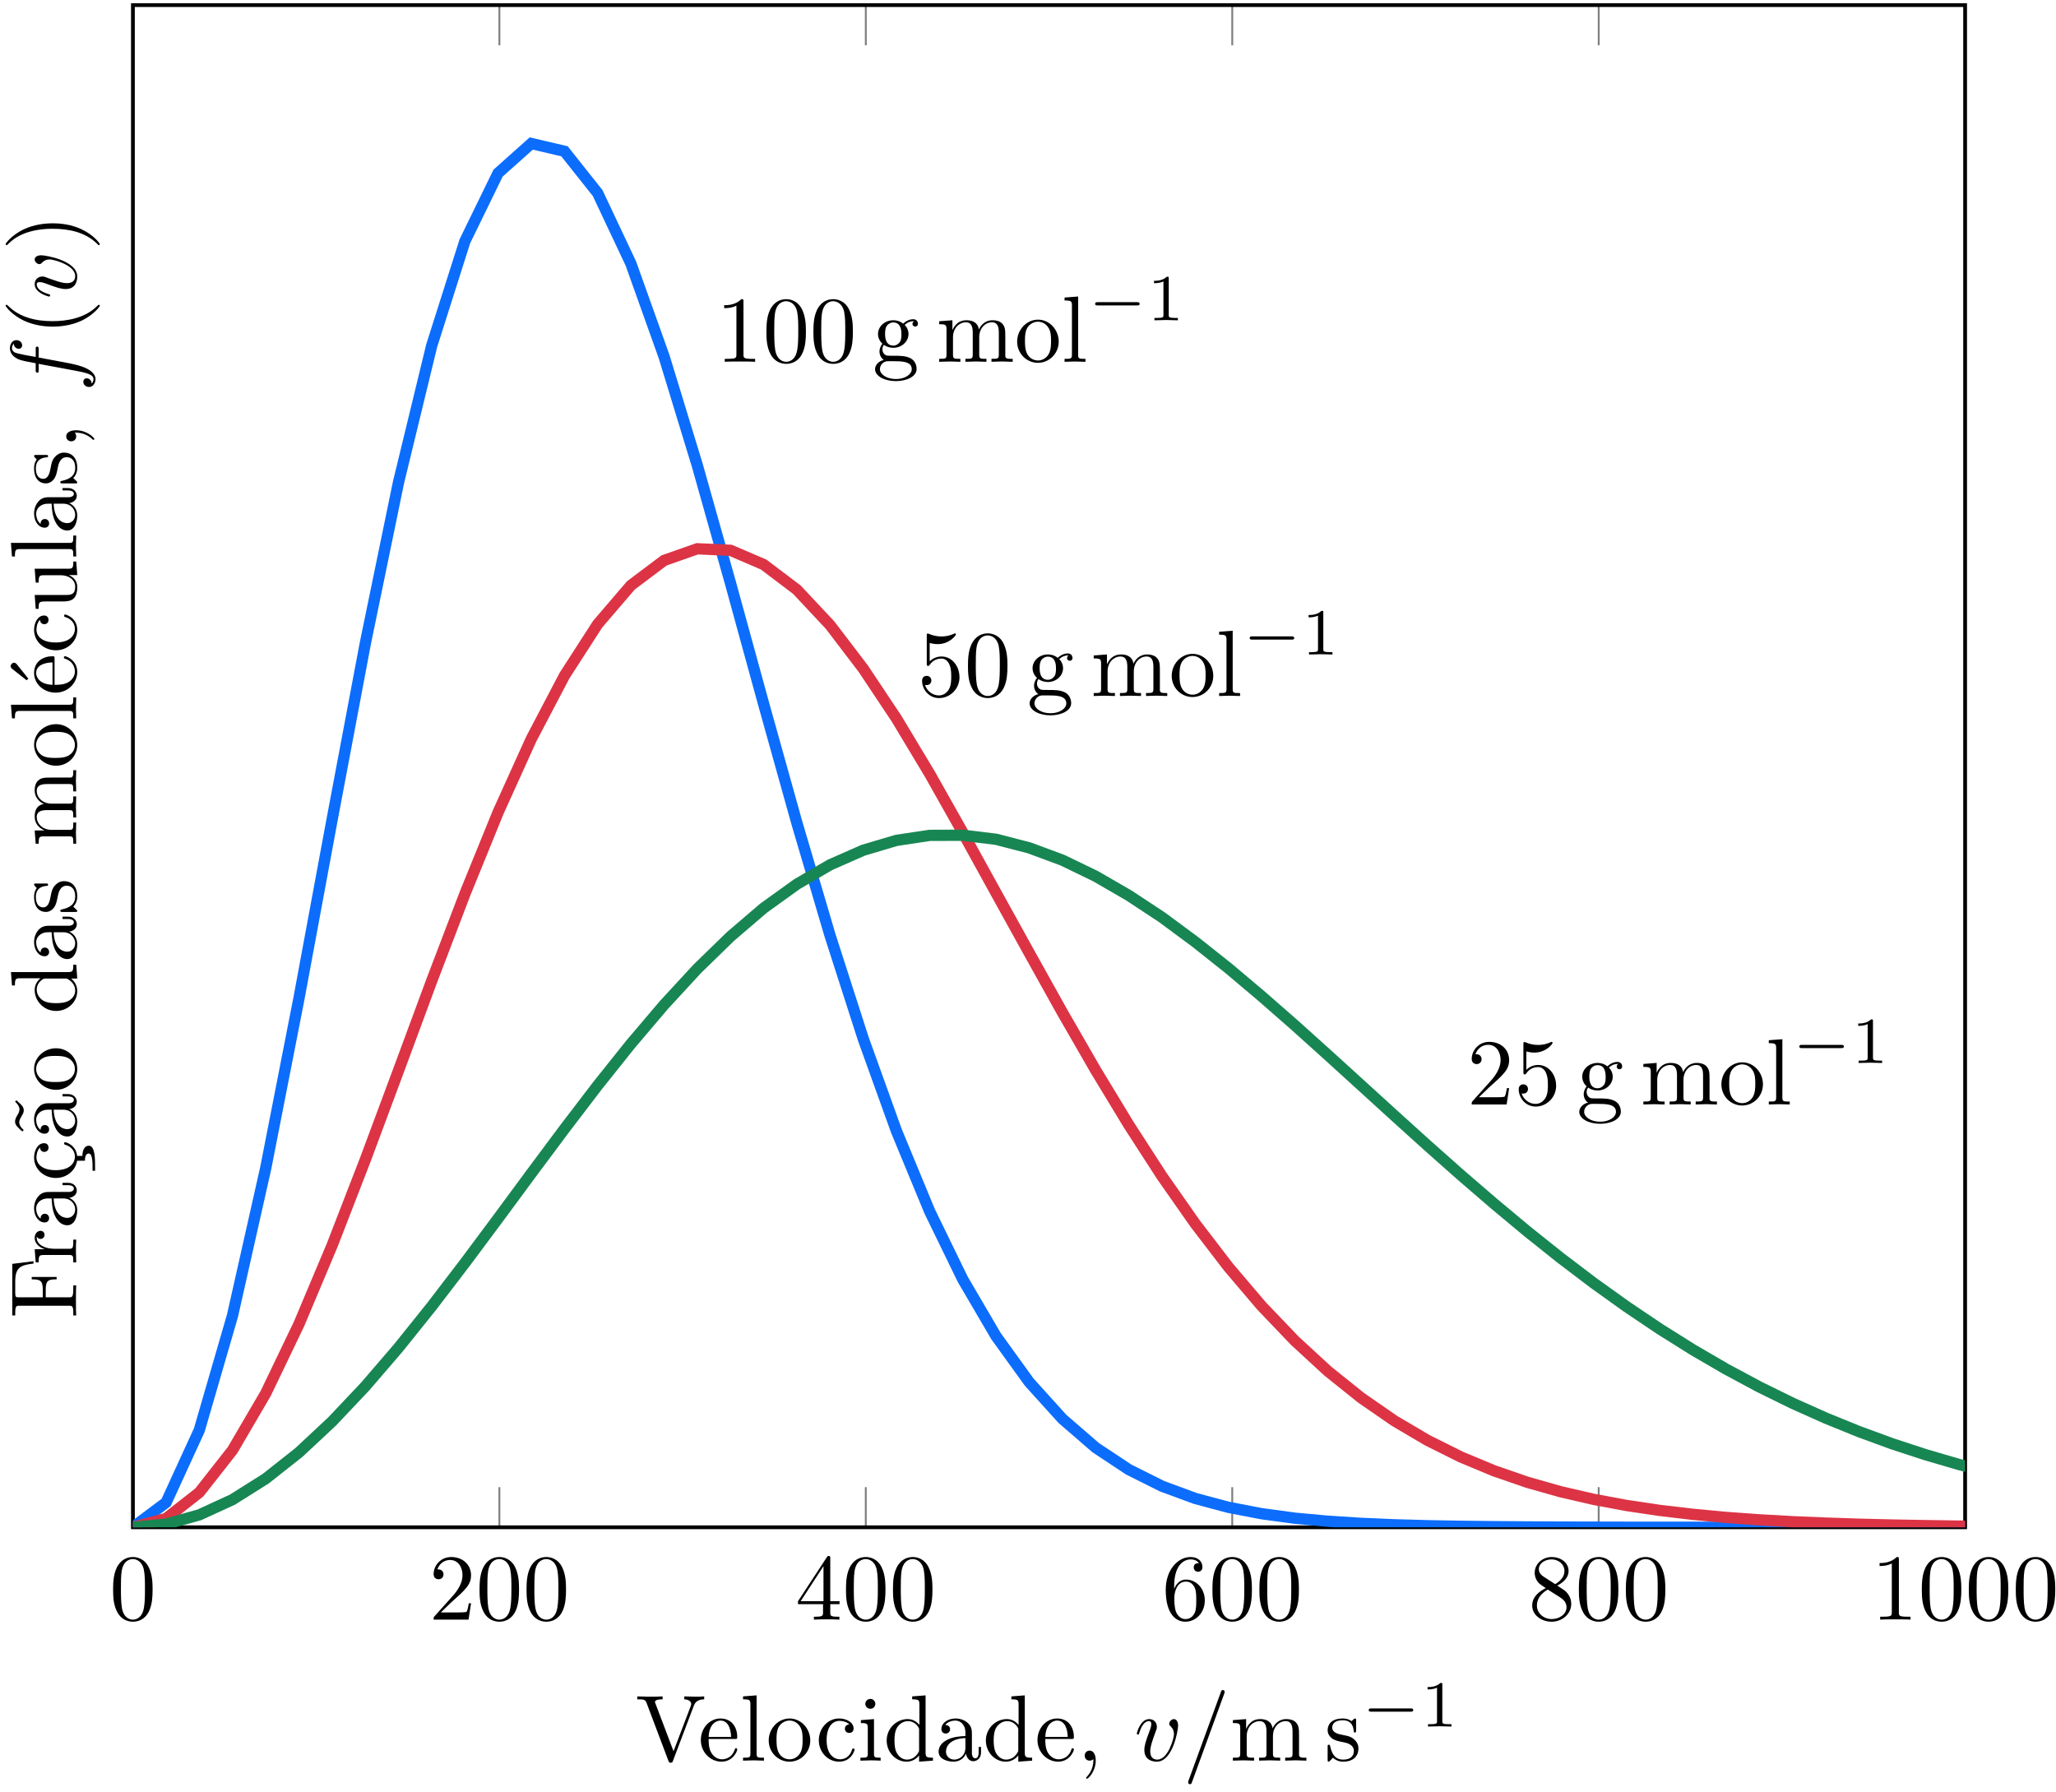 <?xml version="1.0" encoding="UTF-8"?>
<svg width="218pt" height="190pt" version="1.1" viewBox="0 0 218 190" xmlns="http://www.w3.org/2000/svg" xmlns:xlink="http://www.w3.org/1999/xlink">
<defs>
<symbol id="a" overflow="visible">
<path d="m4.578-3.188c0-0.797-0.047-1.594-0.391-2.328-0.453-0.969-1.281-1.125-1.688-1.125-0.609 0-1.328 0.266-1.75 1.188-0.312 0.688-0.359 1.469-0.359 2.266 0 0.75 0.031 1.641 0.453 2.406 0.422 0.797 1.156 1 1.641 1 0.531 0 1.297-0.203 1.734-1.156 0.312-0.688 0.359-1.469 0.359-2.25zm-0.812-0.125c0 0.75 0 1.422-0.109 2.062-0.156 0.953-0.719 1.25-1.172 1.25-0.391 0-0.984-0.25-1.156-1.203-0.109-0.594-0.109-1.516-0.109-2.109 0-0.641 0-1.297 0.078-1.828 0.188-1.188 0.938-1.281 1.188-1.281 0.328 0 0.984 0.188 1.172 1.172 0.109 0.562 0.109 1.312 0.109 1.938z"/>
</symbol>
<symbol id="o" overflow="visible">
<path d="m4.469-1.734h-0.234c-0.062 0.297-0.125 0.734-0.234 0.891-0.062 0.078-0.719 0.078-0.938 0.078h-1.797l1.062-1.031c1.547-1.375 2.141-1.906 2.141-2.906 0-1.141-0.891-1.938-2.109-1.938-1.125 0-1.859 0.922-1.859 1.812 0 0.547 0.5 0.547 0.531 0.547 0.172 0 0.516-0.109 0.516-0.531 0-0.25-0.188-0.516-0.531-0.516-0.078 0-0.094 0-0.125 0.016 0.219-0.656 0.766-1.016 1.344-1.016 0.906 0 1.328 0.812 1.328 1.625 0 0.797-0.484 1.578-1.047 2.203l-1.906 2.125c-0.109 0.109-0.109 0.141-0.109 0.375h3.703z"/>
</symbol>
<symbol id="ap" overflow="visible">
<path d="m4.688-1.641v-0.312h-0.984v-4.531c0-0.203 0-0.266-0.172-0.266-0.078 0-0.109 0-0.188 0.125l-3.062 4.672v0.312h2.656v0.859c0 0.359-0.031 0.469-0.766 0.469h-0.203v0.312c0.406-0.031 0.922-0.031 1.344-0.031s0.938 0 1.359 0.031v-0.312h-0.219c-0.734 0-0.75-0.109-0.75-0.469v-0.859zm-1.703-0.312h-2.422l2.422-3.719z"/>
</symbol>
<symbol id="ao" overflow="visible">
<path d="m4.562-2.031c0-1.266-0.891-2.219-2-2.219-0.672 0-1.047 0.5-1.25 0.984v-0.25c0-2.516 1.234-2.875 1.75-2.875 0.234 0 0.656 0.062 0.875 0.406-0.156 0-0.547 0-0.547 0.438 0 0.312 0.234 0.469 0.453 0.469 0.156 0 0.469-0.094 0.469-0.484 0-0.594-0.438-1.078-1.266-1.078-1.281 0-2.625 1.281-2.625 3.484 0 2.672 1.156 3.375 2.078 3.375 1.109 0 2.062-0.938 2.062-2.25zm-0.906-0.016c0 0.484 0 0.984-0.172 1.344-0.297 0.594-0.75 0.641-0.984 0.641-0.625 0-0.922-0.594-0.984-0.75-0.188-0.469-0.188-1.266-0.188-1.438 0-0.781 0.328-1.781 1.219-1.781 0.172 0 0.625 0 0.938 0.625 0.172 0.359 0.172 0.875 0.172 1.359z"/>
</symbol>
<symbol id="an" overflow="visible">
<path d="m4.562-1.672c0-0.359-0.109-0.812-0.5-1.234-0.188-0.203-0.344-0.297-0.984-0.703 0.719-0.375 1.203-0.891 1.203-1.547 0-0.922-0.875-1.484-1.781-1.484-1 0-1.812 0.734-1.812 1.672 0 0.172 0.016 0.625 0.438 1.094 0.109 0.109 0.484 0.359 0.734 0.531-0.578 0.297-1.438 0.844-1.438 1.844 0 1.047 1.016 1.719 2.062 1.719 1.125 0 2.078-0.828 2.078-1.891zm-0.719-3.484c0 0.578-0.391 1.047-0.984 1.391l-1.234-0.797c-0.453-0.297-0.5-0.625-0.5-0.797 0-0.609 0.656-1.031 1.359-1.031 0.719 0 1.359 0.516 1.359 1.234zm0.219 3.844c0 0.734-0.75 1.25-1.562 1.25-0.859 0-1.578-0.609-1.578-1.438 0-0.578 0.312-1.219 1.156-1.688l1.234 0.781c0.281 0.188 0.75 0.484 0.75 1.094z"/>
</symbol>
<symbol id="n" overflow="visible">
<path d="m4.172 0v-0.312h-0.312c-0.906 0-0.922-0.109-0.922-0.469v-5.594c0-0.25 0-0.266-0.234-0.266-0.625 0.641-1.5 0.641-1.812 0.641v0.312c0.203 0 0.781 0 1.297-0.266v5.172c0 0.359-0.031 0.469-0.922 0.469h-0.312v0.312c0.344-0.031 1.203-0.031 1.609-0.031 0.391 0 1.266 0 1.609 0.031z"/>
</symbol>
<symbol id="g" overflow="visible">
<path d="m4.828-4.031c0-0.172-0.109-0.484-0.5-0.484-0.203 0-0.641 0.062-1.062 0.469-0.422-0.328-0.828-0.359-1.047-0.359-0.938 0-1.625 0.688-1.625 1.453 0 0.438 0.219 0.812 0.469 1.031-0.125 0.141-0.312 0.469-0.312 0.828 0 0.312 0.141 0.688 0.453 0.891-0.609 0.156-0.922 0.594-0.922 0.984 0 0.719 0.984 1.266 2.203 1.266 1.172 0 2.203-0.5 2.203-1.281 0-0.344-0.125-0.859-0.641-1.141-0.531-0.266-1.109-0.266-1.719-0.266-0.25 0-0.672 0-0.75-0.016-0.312-0.047-0.516-0.344-0.516-0.672 0-0.031 0-0.266 0.156-0.469 0.391 0.281 0.812 0.312 1 0.312 0.922 0 1.609-0.688 1.609-1.453 0-0.375-0.156-0.734-0.406-0.969 0.359-0.344 0.719-0.391 0.891-0.391 0 0 0.078 0 0.109 0.016-0.109 0.031-0.172 0.141-0.172 0.266 0 0.172 0.141 0.281 0.297 0.281 0.094 0 0.281-0.062 0.281-0.297zm-1.75 1.078c0 0.266 0 0.594-0.156 0.844-0.078 0.109-0.312 0.391-0.703 0.391-0.875 0-0.875-1-0.875-1.219 0-0.266 0.016-0.594 0.156-0.844 0.078-0.109 0.312-0.391 0.719-0.391 0.859 0 0.859 0.984 0.859 1.219zm1.094 3.734c0 0.547-0.703 1.047-1.672 1.047-1.016 0-1.703-0.516-1.703-1.047 0-0.453 0.375-0.828 0.812-0.844h0.594c0.859 0 1.969 0 1.969 0.844z"/>
</symbol>
<symbol id="d" overflow="visible">
<path d="m8.109 0v-0.312c-0.516 0-0.766 0-0.781-0.297v-1.906c0-0.859 0-1.156-0.312-1.516-0.141-0.172-0.469-0.375-1.047-0.375-0.828 0-1.281 0.594-1.438 0.984-0.141-0.875-0.875-0.984-1.328-0.984-0.734 0-1.203 0.422-1.484 1.047v-1.047l-1.406 0.109v0.312c0.703 0 0.781 0.062 0.781 0.562v2.672c0 0.438-0.109 0.438-0.781 0.438v0.312l1.141-0.031 1.109 0.031v-0.312c-0.672 0-0.781 0-0.781-0.438v-1.844c0-1.031 0.719-1.594 1.344-1.594 0.641 0 0.75 0.531 0.75 1.109v2.328c0 0.438-0.109 0.438-0.781 0.438v0.312l1.125-0.031 1.109 0.031v-0.312c-0.656 0-0.766 0-0.766-0.438v-1.844c0-1.031 0.703-1.594 1.344-1.594 0.625 0 0.734 0.531 0.734 1.109v2.328c0 0.438-0.109 0.438-0.781 0.438v0.312l1.125-0.031z"/>
</symbol>
<symbol id="f" overflow="visible">
<path d="m4.688-2.141c0-1.266-0.984-2.328-2.188-2.328-1.25 0-2.219 1.094-2.219 2.328 0 1.297 1.031 2.25 2.203 2.25 1.203 0 2.203-0.984 2.203-2.25zm-0.812-0.078c0 0.359 0 0.906-0.219 1.344-0.234 0.453-0.672 0.734-1.156 0.734-0.438 0-0.875-0.203-1.141-0.672-0.25-0.438-0.25-1.047-0.25-1.406 0-0.391 0-0.922 0.234-1.359 0.266-0.453 0.734-0.672 1.141-0.672 0.438 0 0.859 0.219 1.125 0.656 0.266 0.422 0.266 1 0.266 1.375z"/>
</symbol>
<symbol id="h" overflow="visible">
<path d="m2.547 0v-0.312c-0.672 0-0.781 0-0.781-0.438v-6.172l-1.438 0.109v0.312c0.703 0 0.781 0.062 0.781 0.562v5.188c0 0.438-0.109 0.438-0.781 0.438v0.312l1.109-0.031z"/>
</symbol>
<symbol id="p" overflow="visible">
<path d="m4.469-2c0-1.188-0.812-2.188-1.891-2.188-0.469 0-0.906 0.156-1.266 0.516v-1.953c0.203 0.062 0.531 0.125 0.844 0.125 1.234 0 1.938-0.906 1.938-1.031 0-0.062-0.031-0.109-0.109-0.109 0 0-0.031 0-0.078 0.031-0.203 0.094-0.688 0.297-1.359 0.297-0.391 0-0.859-0.078-1.328-0.281-0.078-0.031-0.109-0.031-0.109-0.031-0.109 0-0.109 0.078-0.109 0.234v2.953c0 0.172 0 0.25 0.141 0.25 0.078 0 0.094-0.016 0.141-0.078 0.109-0.156 0.469-0.703 1.281-0.703 0.516 0 0.766 0.453 0.844 0.641 0.156 0.375 0.188 0.75 0.188 1.25 0 0.359 0 0.953-0.25 1.375-0.234 0.391-0.609 0.641-1.062 0.641-0.719 0-1.297-0.531-1.469-1.109 0.031 0 0.062 0.016 0.172 0.016 0.328 0 0.5-0.25 0.5-0.484 0-0.25-0.172-0.5-0.5-0.5-0.141 0-0.484 0.078-0.484 0.531 0 0.859 0.688 1.828 1.797 1.828 1.156 0 2.172-0.953 2.172-2.219z"/>
</symbol>
<symbol id="aq" overflow="visible">
<path d="m3.594-1.281c0-0.516-0.297-0.828-0.422-0.938-0.328-0.328-0.719-0.406-1.141-0.484-0.562-0.109-1.219-0.234-1.219-0.812 0-0.359 0.25-0.766 1.109-0.766 1.094 0 1.156 0.906 1.172 1.203 0 0.094 0.109 0.094 0.109 0.094 0.141 0 0.141-0.047 0.141-0.234v-1.016c0-0.156 0-0.234-0.109-0.234-0.047 0-0.078 0-0.203 0.125-0.031 0.031-0.125 0.125-0.172 0.156-0.375-0.281-0.781-0.281-0.938-0.281-1.219 0-1.594 0.672-1.594 1.234 0 0.344 0.156 0.625 0.422 0.844 0.328 0.25 0.609 0.312 1.328 0.453 0.219 0.047 1.031 0.203 1.031 0.922 0 0.5-0.344 0.906-1.125 0.906-0.844 0-1.203-0.562-1.391-1.422-0.031-0.125-0.031-0.156-0.141-0.156-0.125 0-0.125 0.062-0.125 0.234v1.328c0 0.172 0 0.234 0.109 0.234 0.047 0 0.062-0.016 0.25-0.203 0.016-0.016 0.016-0.031 0.203-0.219 0.438 0.406 0.891 0.422 1.094 0.422 1.141 0 1.609-0.672 1.609-1.391z"/>
</symbol>
<symbol id="c" overflow="visible">
<path d="m5.469-1.734c0-0.188-0.172-0.188-0.266-0.188h-4.188c-0.109 0-0.266 0-0.266 0.188 0 0.156 0.172 0.156 0.266 0.156h4.188c0.094 0 0.266 0 0.266-0.156z"/>
</symbol>
<symbol id="b" overflow="visible">
<path d="m3.297 0v-0.25h-0.266c-0.703 0-0.703-0.094-0.703-0.328v-3.859c0-0.188 0-0.188-0.203-0.188-0.453 0.438-1.078 0.438-1.359 0.438v0.25c0.156 0 0.625 0 1-0.188v3.547c0 0.234 0 0.328-0.688 0.328h-0.266v0.25l1.234-0.031z"/>
</symbol>
<symbol id="am" overflow="visible">
<path d="m7.281-6.5v-0.312c-0.312 0.031-0.719 0.031-0.969 0.031l-1.141-0.031v0.312c0.516 0.016 0.734 0.266 0.734 0.5 0 0.078-0.031 0.141-0.047 0.203l-1.828 4.797-1.906-5.031c-0.062-0.141-0.062-0.172-0.062-0.172 0-0.297 0.562-0.297 0.812-0.297v-0.312c-0.359 0.031-1.047 0.031-1.422 0.031l-1.266-0.031v0.312c0.656 0 0.844 0 0.984 0.375l2.312 6.125c0.062 0.188 0.109 0.219 0.25 0.219 0.156 0 0.188-0.047 0.234-0.188l2.219-5.859c0.141-0.375 0.406-0.656 1.094-0.672z"/>
</symbol>
<symbol id="m" overflow="visible">
<path d="m4.141-1.188c0-0.094-0.078-0.125-0.141-0.125-0.078 0-0.109 0.062-0.125 0.141-0.344 1.031-1.25 1.031-1.344 1.031-0.5 0-0.891-0.297-1.125-0.672-0.297-0.469-0.297-1.125-0.297-1.484h2.781c0.219 0 0.25 0 0.25-0.219 0-0.984-0.547-1.953-1.781-1.953-1.156 0-2.078 1.031-2.078 2.281 0 1.328 1.047 2.297 2.188 2.297 1.219 0 1.672-1.109 1.672-1.297zm-0.656-1.328h-2.375c0.062-1.484 0.906-1.734 1.25-1.734 1.016 0 1.125 1.344 1.125 1.734z"/>
</symbol>
<symbol id="al" overflow="visible">
<path d="m2.547 0v-0.312c-0.672 0-0.781 0-0.781-0.438v-6.172l-1.438 0.109v0.312c0.703 0 0.781 0.062 0.781 0.562v5.188c0 0.438-0.109 0.438-0.781 0.438v0.312l1.109-0.031z"/>
</symbol>
<symbol id="ak" overflow="visible">
<path d="m4.688-2.141c0-1.266-0.984-2.328-2.188-2.328-1.25 0-2.219 1.094-2.219 2.328 0 1.297 1.031 2.25 2.203 2.25 1.203 0 2.203-0.984 2.203-2.25zm-0.812-0.078c0 0.359 0 0.906-0.219 1.344-0.234 0.453-0.672 0.734-1.156 0.734-0.438 0-0.875-0.203-1.141-0.672-0.25-0.438-0.25-1.047-0.25-1.406 0-0.391 0-0.922 0.234-1.359 0.266-0.453 0.734-0.672 1.141-0.672 0.438 0 0.859 0.219 1.125 0.656 0.266 0.422 0.266 1 0.266 1.375z"/>
</symbol>
<symbol id="aj" overflow="visible">
<path d="m4.141-1.188c0-0.094-0.109-0.094-0.141-0.094-0.078 0-0.109 0.031-0.125 0.094-0.281 0.922-0.938 1.047-1.297 1.047-0.531 0-1.406-0.422-1.406-2.031 0-1.625 0.812-2.047 1.344-2.047 0.094 0 0.719 0.016 1.062 0.375-0.406 0.031-0.469 0.328-0.469 0.453 0 0.266 0.188 0.453 0.453 0.453s0.469-0.156 0.469-0.469c0-0.672-0.766-1.062-1.531-1.062-1.25 0-2.156 1.078-2.156 2.312 0 1.281 0.984 2.266 2.141 2.266 1.328 0 1.656-1.203 1.656-1.297z"/>
</symbol>
<symbol id="ai" overflow="visible">
<path d="m2.469 0v-0.312c-0.672 0-0.703-0.047-0.703-0.438v-3.656l-1.391 0.109v0.312c0.641 0 0.734 0.062 0.734 0.547v2.688c0 0.438-0.109 0.438-0.781 0.438v0.312l1.094-0.031c0.359 0 0.703 0.016 1.047 0.031zm-0.562-6.016c0-0.281-0.219-0.531-0.516-0.531-0.344 0-0.547 0.281-0.547 0.531 0 0.266 0.234 0.516 0.531 0.516 0.344 0 0.531-0.266 0.531-0.516z"/>
</symbol>
<symbol id="l" overflow="visible">
<path d="m5.25 0v-0.312c-0.688 0-0.781-0.062-0.781-0.562v-6.047l-1.422 0.109v0.312c0.688 0 0.766 0.062 0.766 0.562v2.156c-0.281-0.359-0.719-0.625-1.25-0.625-1.172 0-2.219 0.984-2.219 2.266 0 1.266 0.969 2.25 2.109 2.25 0.641 0 1.078-0.344 1.328-0.656v0.656zm-1.469-1.172c0 0.172 0 0.188-0.109 0.359-0.297 0.484-0.734 0.703-1.172 0.703-0.453 0-0.812-0.266-1.047-0.641-0.25-0.406-0.281-0.969-0.281-1.391 0-0.359 0.016-0.953 0.297-1.406 0.219-0.312 0.594-0.641 1.141-0.641 0.344 0 0.766 0.156 1.062 0.594 0.109 0.172 0.109 0.188 0.109 0.375z"/>
</symbol>
<symbol id="ah" overflow="visible">
<path d="m4.812-0.891v-0.562h-0.25v0.562c0 0.578-0.25 0.641-0.359 0.641-0.328 0-0.359-0.453-0.359-0.5v-1.984c0-0.422 0-0.812-0.359-1.188-0.391-0.391-0.891-0.547-1.375-0.547-0.812 0-1.5 0.469-1.5 1.125 0 0.297 0.203 0.469 0.453 0.469 0.281 0 0.469-0.203 0.469-0.453 0-0.125-0.062-0.453-0.516-0.453 0.266-0.359 0.766-0.469 1.078-0.469 0.484 0 1.062 0.391 1.062 1.281v0.359c-0.516 0.031-1.219 0.062-1.844 0.359-0.75 0.344-1 0.859-1 1.297 0 0.812 0.969 1.062 1.594 1.062 0.672 0 1.125-0.406 1.312-0.859 0.047 0.391 0.312 0.812 0.781 0.812 0.203 0 0.812-0.141 0.812-0.953zm-1.656-0.5c0 0.938-0.719 1.281-1.172 1.281-0.484 0-0.891-0.344-0.891-0.844 0-0.547 0.406-1.375 2.062-1.438z"/>
</symbol>
<symbol id="ag" overflow="visible">
<path d="m2.031-0.016c0-0.625-0.25-1.047-0.641-1.047-0.359 0-0.531 0.281-0.531 0.531 0 0.266 0.172 0.531 0.531 0.531 0.141 0 0.281-0.062 0.391-0.156 0.016 0.781-0.25 1.391-0.688 1.859-0.062 0.062-0.078 0.078-0.078 0.109 0 0.078 0.047 0.109 0.094 0.109 0.125 0 0.922-0.781 0.922-1.938z"/>
</symbol>
<symbol id="af" overflow="visible">
<path d="m4.672-3.703c0-0.547-0.266-0.703-0.438-0.703-0.25 0-0.5 0.266-0.5 0.484 0 0.125 0.047 0.188 0.156 0.297 0.219 0.203 0.344 0.453 0.344 0.812 0 0.422-0.609 2.703-1.766 2.703-0.516 0-0.75-0.344-0.75-0.875 0-0.547 0.281-1.281 0.578-2.109 0.078-0.172 0.125-0.312 0.125-0.5 0-0.438-0.312-0.812-0.812-0.812-0.938 0-1.312 1.453-1.312 1.531 0 0.109 0.109 0.109 0.109 0.109 0.109 0 0.109-0.031 0.156-0.188 0.297-1 0.719-1.234 1.016-1.234 0.078 0 0.25 0 0.25 0.312 0 0.25-0.109 0.531-0.172 0.703-0.438 1.156-0.562 1.609-0.562 2.047 0 1.078 0.875 1.234 1.328 1.234 1.672 0 2.25-3.297 2.25-3.812z"/>
</symbol>
<symbol id="ae" overflow="visible">
<path d="m4.422-7.281c0-0.109-0.078-0.203-0.188-0.203-0.078 0-0.141 0.031-0.172 0.094l-3.469 9.5c-0.047 0.141-0.047 0.188-0.047 0.188 0 0.109 0.094 0.203 0.203 0.203 0.125 0 0.156-0.078 0.219-0.25l3.406-9.344c0.047-0.141 0.047-0.188 0.047-0.188z"/>
</symbol>
<symbol id="ad" overflow="visible">
<path d="m-4.531-6.078-2.25 0.281v5.469h0.312v-0.234c0-0.766 0.109-0.797 0.469-0.797h5.219c0.359 0 0.469 0.031 0.469 0.797v0.234h0.312c-0.031-0.344-0.031-1.125-0.031-1.516 0-0.406 0-1.312 0.031-1.672h-0.312v0.328c0 0.938-0.125 0.938-0.469 0.938h-2.453v-0.844c0-0.969 0.312-1.062 1.156-1.062v-0.25h-2.641v0.25c0.844 0 1.172 0.094 1.172 1.062v0.844h-2.531c-0.328 0-0.391-0.016-0.391-0.484v-1.188c0-1.5 0.562-1.75 1.938-1.906z"/>
</symbol>
<symbol id="y" overflow="visible">
<path d="m-3.797-3.625c-0.312 0-0.609 0.312-0.609 0.734 0 0.734 0.672 1.094 1.094 1.219h-1.094l0.109 1.391h0.312c0-0.703 0.062-0.781 0.562-0.781h2.672c0.438 0 0.438 0.109 0.438 0.781h0.312l-0.031-1.141c0-0.391 0-0.859 0.031-1.266h-0.312v0.219c0 0.734-0.109 0.75-0.469 0.75h-1.531c-0.984 0-1.875-0.422-1.875-1.172 0-0.062 0-0.094 0.016-0.109 0 0.031 0.125 0.234 0.391 0.234s0.422-0.219 0.422-0.438c0-0.172-0.125-0.422-0.438-0.422z"/>
</symbol>
<symbol id="e" overflow="visible">
<path d="m-0.891-4.812h-0.562v0.25h0.562c0.578 0 0.641 0.25 0.641 0.359 0 0.328-0.453 0.359-0.5 0.359h-1.984c-0.422 0-0.812 0-1.188 0.359-0.391 0.391-0.547 0.891-0.547 1.375 0 0.812 0.469 1.5 1.125 1.5 0.297 0 0.469-0.203 0.469-0.453 0-0.281-0.203-0.469-0.453-0.469-0.125 0-0.453 0.062-0.453 0.516-0.359-0.266-0.469-0.766-0.469-1.078 0-0.484 0.391-1.062 1.281-1.062h0.359c0.031 0.516 0.062 1.219 0.359 1.844 0.344 0.75 0.859 1 1.297 1 0.812 0 1.062-0.969 1.062-1.594 0-0.672-0.406-1.125-0.859-1.312 0.391-0.047 0.812-0.312 0.812-0.781 0-0.203-0.141-0.812-0.953-0.812zm-0.5 1.656c0.938 0 1.281 0.719 1.281 1.172 0 0.484-0.344 0.891-0.844 0.891-0.547 0-1.375-0.406-1.438-2.062z"/>
</symbol>
<symbol id="x" overflow="visible">
<path d="m-1.188-4.141c-0.094 0-0.094 0.109-0.094 0.141 0 0.078 0.031 0.109 0.094 0.125 0.922 0.281 1.047 0.938 1.047 1.297 0 0.531-0.422 1.406-2.031 1.406-1.625 0-2.047-0.812-2.047-1.344 0-0.094 0.016-0.719 0.375-1.062 0.031 0.406 0.328 0.469 0.453 0.469 0.266 0 0.453-0.188 0.453-0.453s-0.156-0.469-0.469-0.469c-0.672 0-1.062 0.766-1.062 1.531 0 1.25 1.078 2.156 2.312 2.156 1.172 0 2.094-0.812 2.25-1.828h0.828c0-0.375 0.078-0.766 0.406-0.766 0.406 0 0.406 0.953 0.406 1.703v0.125h0.266v-0.25c0-1.078 0-2.406-0.672-2.406-0.469 0-0.672 0.531-0.672 1.078h-0.562c-0.109-1.156-1.188-1.453-1.281-1.453z"/>
</symbol>
<symbol id="w" overflow="visible">
<path d="m-0.891-4.812h-0.562v0.25h0.562c0.578 0 0.641 0.25 0.641 0.359 0 0.328-0.453 0.359-0.5 0.359h-1.984c-0.422 0-0.812 0-1.188 0.359-0.391 0.391-0.547 0.891-0.547 1.375 0 0.812 0.469 1.5 1.125 1.5 0.297 0 0.469-0.203 0.469-0.453 0-0.281-0.203-0.469-0.453-0.469-0.125 0-0.453 0.062-0.453 0.516-0.359-0.266-0.469-0.766-0.469-1.078 0-0.484 0.391-1.062 1.281-1.062h0.359c0.031 0.516 0.062 1.219 0.359 1.844 0.344 0.75 0.859 1 1.297 1 0.812 0 1.062-0.969 1.062-1.594 0-0.672-0.406-1.125-0.859-1.312 0.391-0.047 0.812-0.312 0.812-0.781 0-0.203-0.141-0.812-0.953-0.812zm-0.5 1.656c0.938 0 1.281 0.719 1.281 1.172 0 0.484-0.344 0.891-0.844 0.891-0.547 0-1.375-0.406-1.438-2.062zm-4.953-1-0.141 0.156s0.469 0.375 0.469 0.812c0 0.234-0.141 0.484-0.25 0.656-0.156 0.266-0.219 0.453-0.219 0.625 0 0.375 0.219 0.562 0.766 1.062l0.156-0.156s-0.484-0.375-0.484-0.812c0-0.234 0.156-0.484 0.25-0.656 0.172-0.266 0.234-0.438 0.234-0.609 0-0.375-0.219-0.578-0.781-1.078z"/>
</symbol>
<symbol id="j" overflow="visible">
<path d="m-2.141-4.688c-1.266 0-2.328 0.984-2.328 2.188 0 1.25 1.094 2.219 2.328 2.219 1.297 0 2.25-1.031 2.25-2.203 0-1.203-0.984-2.203-2.25-2.203zm-0.078 0.812c0.359 0 0.906 0 1.344 0.219 0.453 0.234 0.734 0.672 0.734 1.156 0 0.438-0.203 0.875-0.672 1.141-0.438 0.25-1.047 0.25-1.406 0.25-0.391 0-0.922 0-1.359-0.234-0.453-0.266-0.672-0.734-0.672-1.141 0-0.438 0.219-0.859 0.656-1.125 0.422-0.266 1-0.266 1.375-0.266z"/>
</symbol>
<symbol id="v" overflow="visible">
<path d="m0-5.25h-0.312c0 0.688-0.062 0.781-0.562 0.781h-6.047l0.109 1.422h0.312c0-0.688 0.062-0.766 0.562-0.766h2.156c-0.359 0.281-0.625 0.719-0.625 1.25 0 1.172 0.984 2.219 2.266 2.219 1.266 0 2.25-0.969 2.25-2.109 0-0.641-0.344-1.078-0.656-1.328h0.656zm-1.172 1.469c0.172 0 0.188 0 0.359 0.109 0.484 0.297 0.703 0.734 0.703 1.172 0 0.453-0.266 0.812-0.641 1.047-0.406 0.25-0.969 0.281-1.391 0.281-0.359 0-0.953-0.016-1.406-0.297-0.312-0.219-0.641-0.594-0.641-1.141 0-0.344 0.156-0.766 0.594-1.062 0.172-0.109 0.188-0.109 0.375-0.109z"/>
</symbol>
<symbol id="i" overflow="visible">
<path d="m-1.281-3.594c-0.516 0-0.828 0.297-0.938 0.422-0.328 0.328-0.406 0.719-0.484 1.141-0.109 0.562-0.234 1.219-0.812 1.219-0.359 0-0.766-0.25-0.766-1.109 0-1.094 0.906-1.156 1.203-1.172 0.094 0 0.094-0.109 0.094-0.109 0-0.141-0.047-0.141-0.234-0.141h-1.016c-0.156 0-0.234 0-0.234 0.109 0 0.047 0 0.078 0.125 0.203 0.031 0.031 0.125 0.125 0.156 0.172-0.281 0.375-0.281 0.781-0.281 0.938 0 1.219 0.672 1.594 1.234 1.594 0.344 0 0.625-0.156 0.844-0.422 0.25-0.328 0.312-0.609 0.453-1.328 0.047-0.219 0.203-1.031 0.922-1.031 0.5 0 0.906 0.344 0.906 1.125 0 0.844-0.562 1.203-1.422 1.391-0.125 0.031-0.156 0.031-0.156 0.141 0 0.125 0.062 0.125 0.234 0.125h1.328c0.172 0 0.234 0 0.234-0.109 0-0.047-0.016-0.062-0.203-0.25-0.016-0.016-0.031-0.016-0.219-0.203 0.406-0.438 0.422-0.891 0.422-1.094 0-1.141-0.672-1.609-1.391-1.609z"/>
</symbol>
<symbol id="u" overflow="visible">
<path d="m0-8.109h-0.312c0 0.516 0 0.766-0.297 0.781h-1.906c-0.859 0-1.156 0-1.516 0.312-0.172 0.141-0.375 0.469-0.375 1.047 0 0.828 0.594 1.281 0.984 1.438-0.875 0.141-0.984 0.875-0.984 1.328 0 0.734 0.422 1.203 1.047 1.484h-1.047l0.109 1.406h0.312c0-0.703 0.062-0.781 0.562-0.781h2.672c0.438 0 0.438 0.109 0.438 0.781h0.312l-0.031-1.141 0.031-1.109h-0.312c0 0.672 0 0.781-0.438 0.781h-1.844c-1.031 0-1.594-0.719-1.594-1.344 0-0.641 0.531-0.75 1.109-0.75h2.328c0.438 0 0.438 0.109 0.438 0.781h0.312l-0.031-1.125 0.031-1.109h-0.312c0 0.656 0 0.766-0.438 0.766h-1.844c-1.031 0-1.594-0.703-1.594-1.344 0-0.625 0.531-0.734 1.109-0.734h2.328c0.438 0 0.438 0.109 0.438 0.781h0.312l-0.031-1.125z"/>
</symbol>
<symbol id="k" overflow="visible">
<path d="m0-2.547h-0.312c0 0.672 0 0.781-0.438 0.781h-6.172l0.109 1.438h0.312c0-0.703 0.062-0.781 0.562-0.781h5.188c0.438 0 0.438 0.109 0.438 0.781h0.312l-0.031-1.109z"/>
</symbol>
<symbol id="ac" overflow="visible">
<path d="m-1.188-4.141c-0.094 0-0.125 0.078-0.125 0.141 0 0.078 0.062 0.109 0.141 0.125 1.031 0.344 1.031 1.25 1.031 1.344 0 0.5-0.297 0.891-0.672 1.125-0.469 0.297-1.125 0.297-1.484 0.297v-2.781c0-0.219 0-0.25-0.219-0.25-0.984 0-1.953 0.547-1.953 1.781 0 1.156 1.031 2.078 2.281 2.078 1.328 0 2.297-1.047 2.297-2.188 0-1.219-1.109-1.672-1.297-1.672zm-1.328 0.656v2.375c-1.484-0.062-1.734-0.906-1.734-1.25 0-1.016 1.344-1.125 1.734-1.125zm-4.078 0.031c-0.188 0-0.359 0.188-0.359 0.359 0 0.156 0.109 0.266 0.172 0.297l1.516 1.203 0.188-0.172-1.219-1.516c-0.078-0.094-0.188-0.172-0.297-0.172z"/>
</symbol>
<symbol id="ab" overflow="visible">
<path d="m-1.188-4.141c-0.094 0-0.094 0.109-0.094 0.141 0 0.078 0.031 0.109 0.094 0.125 0.922 0.281 1.047 0.938 1.047 1.297 0 0.531-0.422 1.406-2.031 1.406-1.625 0-2.047-0.812-2.047-1.344 0-0.094 0.016-0.719 0.375-1.062 0.031 0.406 0.328 0.469 0.453 0.469 0.266 0 0.453-0.188 0.453-0.453s-0.156-0.469-0.469-0.469c-0.672 0-1.062 0.766-1.062 1.531 0 1.25 1.078 2.156 2.312 2.156 1.281 0 2.266-0.984 2.266-2.141 0-1.328-1.203-1.656-1.297-1.656z"/>
</symbol>
<symbol id="aa" overflow="visible">
<path d="m0-5.328h-0.312c0 0.688-0.062 0.766-0.562 0.766h-3.531l0.109 1.469h0.312c0-0.688 0.062-0.781 0.562-0.781h1.766c0.875 0 1.547 0.484 1.547 1.219 0 0.828-0.469 0.875-0.984 0.875h-3.312l0.109 1.469h0.312c0-0.781 0.031-0.781 0.906-0.781h1.5c0.781 0 1.688 0 1.688-1.516 0-0.562-0.281-1-0.891-1.281h0.891z"/>
</symbol>
<symbol id="z" overflow="visible">
<path d="m-0.016-2.031c-0.625 0-1.047 0.25-1.047 0.641 0 0.359 0.281 0.531 0.531 0.531 0.266 0 0.531-0.172 0.531-0.531 0-0.141-0.062-0.281-0.156-0.391 0.781-0.016 1.391 0.25 1.859 0.688 0.062 0.062 0.078 0.078 0.109 0.078 0.078 0 0.109-0.047 0.109-0.094 0-0.125-0.781-0.922-1.938-0.922z"/>
</symbol>
<symbol id="t" overflow="visible">
<path d="m-6.344-5.5c-0.453 0-0.688 0.453-0.688 0.859 0 0.344 0.188 0.969 1.172 1.266 0.203 0.062 0.312 0.094 1.562 0.328v0.688c0 0.203 0 0.312 0.188 0.312 0.125 0 0.125-0.094 0.125-0.281v-0.656l3.938 0.734c0.969 0.188 1.875 0.359 1.875 0.875 0 0.047 0 0.281-0.188 0.484-0.031-0.469-0.391-0.562-0.531-0.562-0.234 0-0.359 0.188-0.359 0.375 0 0.266 0.234 0.547 0.609 0.547 0.438 0 0.688-0.438 0.688-0.844 0-0.547-0.594-0.953-0.969-1.125-0.625-0.328-1.828-0.547-1.906-0.562l-3.156-0.594v-0.859c0-0.203 0-0.297-0.203-0.297-0.109 0-0.109 0.094-0.109 0.266v0.828c-0.578-0.109-0.562-0.094-1.141-0.203-0.203-0.047-0.906-0.188-1.031-0.25-0.188-0.078-0.344-0.25-0.344-0.469 0-0.031 0-0.297 0.188-0.484 0.031 0.438 0.391 0.547 0.531 0.547 0.234 0 0.359-0.188 0.359-0.375 0-0.266-0.234-0.547-0.609-0.547z"/>
</symbol>
<symbol id="s" overflow="visible">
<path d="m-3.703-4.672c-0.547 0-0.703 0.266-0.703 0.438 0 0.25 0.266 0.5 0.484 0.5 0.125 0 0.188-0.047 0.297-0.156 0.203-0.219 0.453-0.344 0.812-0.344 0.422 0 2.703 0.609 2.703 1.766 0 0.516-0.344 0.75-0.875 0.75-0.547 0-1.281-0.281-2.109-0.578-0.172-0.078-0.312-0.125-0.5-0.125-0.438 0-0.812 0.312-0.812 0.812 0 0.938 1.453 1.312 1.531 1.312 0.109 0 0.109-0.109 0.109-0.109 0-0.109-0.031-0.109-0.188-0.156-1-0.297-1.234-0.719-1.234-1.016 0-0.078 0-0.25 0.312-0.25 0.25 0 0.531 0.109 0.703 0.172 1.156 0.438 1.609 0.562 2.047 0.562 1.078 0 1.234-0.875 1.234-1.328 0-1.672-3.297-2.25-3.812-2.25z"/>
</symbol>
<symbol id="r" overflow="visible">
<path d="m2.391-3.297c-0.031 0-0.047 0-0.219 0.172-1.25 1.234-3.141 1.562-4.672 1.562-1.734 0-3.469-0.375-4.703-1.609-0.125-0.125-0.141-0.125-0.172-0.125-0.078 0-0.109 0.031-0.109 0.094 0 0.109 0.688 1 1.953 1.594 1.094 0.5 2.203 0.625 3.031 0.625 0.781 0 1.984-0.109 3.125-0.656 1.219-0.609 1.875-1.453 1.875-1.562 0-0.062-0.031-0.094-0.109-0.094z"/>
</symbol>
<symbol id="q" overflow="visible">
<path d="m-2.5-2.875c-0.766 0-1.969 0.109-3.109 0.656-1.219 0.594-1.875 1.453-1.875 1.547 0 0.062 0.047 0.109 0.109 0.109 0.031 0 0.047 0 0.234-0.188 0.984-0.984 2.562-1.547 4.641-1.547 1.719 0 3.469 0.359 4.719 1.594 0.125 0.141 0.141 0.141 0.172 0.141 0.062 0 0.109-0.047 0.109-0.109 0-0.094-0.688-1-1.953-1.578-1.094-0.516-2.203-0.625-3.047-0.625z"/>
</symbol>
<clipPath id="at">
<path d="m14.094 0.543h194.27v161.4h-194.27z"/>
</clipPath>
<clipPath id="as">
<path d="m14.094 41h194.27v120.94h-194.27z"/>
</clipPath>
<clipPath id="ar">
<path d="m14.094 71h194.27v90.941h-194.27z"/>
</clipPath>
</defs>
<path transform="matrix(1 0 0 -1 14.093 161.94)" d="m7.5e-4 -4.0625e-4v4.254m38.855-4.254v4.254m38.852-4.254v4.254m38.855-4.254v4.254m38.855-4.254v4.254m38.855-4.254v4.254m-194.27 157.14v-4.254m38.855 4.254v-4.254m38.852 4.254v-4.254m38.855 4.254v-4.254m38.855 4.254v-4.254m38.855 4.254v-4.254" fill="none" stroke="#7f7f7f" stroke-miterlimit="10" stroke-width=".199"/>
<path transform="matrix(1 0 0 -1 14.093 161.94)" d="m7.5e-4 -4.0625e-4v161.4h194.27v-161.4z" fill="none" stroke="#000" stroke-miterlimit="10" stroke-width=".399"/>
<g>
<use x="11.603" y="171.734" xlink:href="#a"/>
<use x="45.476" y="171.734" xlink:href="#o"/>
<use x="50.457" y="171.734" xlink:href="#a"/>
<use x="55.439" y="171.734" xlink:href="#a"/>
<use x="84.33" y="171.734" xlink:href="#ap"/>
<use x="89.311" y="171.734" xlink:href="#a"/>
<use x="94.293" y="171.734" xlink:href="#a"/>
<use x="123.184" y="171.734" xlink:href="#ao"/>
<use x="128.165" y="171.734" xlink:href="#a"/>
<use x="133.147" y="171.734" xlink:href="#a"/>
<use x="162.038" y="171.734" xlink:href="#an"/>
<use x="167.019" y="171.734" xlink:href="#a"/>
<use x="172.001" y="171.734" xlink:href="#a"/>
<use x="198.402" y="171.734" xlink:href="#n"/>
<use x="203.383" y="171.734" xlink:href="#a"/>
<use x="208.365" y="171.734" xlink:href="#a"/>
<use x="213.346" y="171.734" xlink:href="#a"/>
</g>
<g clip-path="url(#at)">
<path transform="matrix(1 0 0 -1 14.093 161.94)" d="m7.5e-4 -4.0625e-4 3.519 2.629 3.519 7.676 3.519 12.129 3.523 15.641 3.519 17.969 3.519 18.984 3.519 18.668 3.523 17.098 3.519 14.492 3.519 11.078 3.519 7.219 3.519 3.141 3.523-0.824 3.519-4.434 3.519-7.469 3.519-9.852 3.519-11.523 3.523-12.504 3.519-12.82 3.519-12.598 3.519-11.938 3.523-10.961 3.519-9.781 3.519-8.512 3.519-7.231 3.519-6.008 3.523-4.883 3.519-3.891 3.519-3.047 3.519-2.332 3.519-1.758 3.523-1.301 3.519-0.941 3.519-0.676 3.519-0.477 3.523-0.324 3.519-0.223 3.519-0.152 3.519-0.098 3.519-0.062 3.523-0.039 3.519-0.027 3.519-0.016 7.043-0.016 3.519-0.004h3.519l3.519-0.004h355.56" fill="none" stroke="#0c6dfd" stroke-miterlimit="10" stroke-width="1.196"/>
</g>
<g clip-path="url(#as)">
<path transform="matrix(1 0 0 -1 14.093 161.94)" d="m7.5e-4 -4.0625e-4 3.519 0.934 3.519 2.758 3.519 4.481 3.523 6.023 3.519 7.332 3.519 8.359 3.519 9.078 3.523 9.461 3.519 9.508 3.519 9.219 3.519 8.648 3.519 7.781 3.523 6.719 3.519 5.461 3.519 4.106 3.519 2.648 3.519 1.238 3.523-0.164 3.519-1.508 3.519-2.664 3.519-3.754 3.523-4.621 3.519-5.285 3.519-5.856 3.519-6.242 3.519-6.387 3.523-6.371 3.519-6.316 3.519-6.109 3.519-5.809 3.519-5.445 3.523-5.031 3.519-4.59 3.519-4.137 3.519-3.68 3.523-3.242 3.519-2.82 3.519-2.434 3.519-2.074 3.519-1.754 3.523-1.469 3.519-1.215 3.519-1 3.519-0.812 3.523-0.656 3.519-0.523 3.519-0.414 3.519-0.328 3.519-0.254 3.523-0.199 3.519-0.148 3.519-0.117 3.519-0.086 3.519-0.062 3.523-0.051 3.519-0.035 3.519-0.023 3.519-0.02 3.523-0.016 7.039-0.016 10.562-0.012h7.039l3.519-0.004h288.67" fill="none" stroke="#dc3445" stroke-miterlimit="10" stroke-width="1.196"/>
</g>
<g clip-path="url(#ar)">
<path transform="matrix(1 0 0 -1 14.093 161.94)" d="m7.5e-4 -4.0625e-4 3.519 0.332 3.519 0.984 3.519 1.617 3.523 2.219 3.519 2.781 3.519 3.285 3.519 3.723 3.523 4.098 3.519 4.387 3.519 4.598 3.519 4.723 3.519 4.769 3.523 4.727 3.519 4.606 3.519 4.406 3.519 4.141 3.519 3.816 3.523 3.43 3.519 3.012 3.519 2.531 3.519 2.055 3.523 1.551 3.519 1.043 3.519 0.531 3.519 0.012 3.519-0.426 3.523-0.91 3.519-1.305 3.519-1.703 3.519-2.035 3.519-2.32 3.523-2.606 3.519-2.793 3.519-2.969 3.519-3.078 3.523-3.172 3.519-3.199 3.519-3.207 3.519-3.18 3.519-3.121 3.523-3.035 3.519-2.934 3.519-2.809 3.519-2.672 3.523-2.523 3.519-2.367 3.519-2.207 3.519-2.047 3.519-1.887 3.523-1.73 3.519-1.574 3.519-1.43 3.519-1.289 3.519-1.152 3.523-1.031 3.519-0.918 3.519-0.809 3.519-0.711 3.523-0.625 3.519-0.543 3.519-0.473 3.519-0.406 3.519-0.348 3.523-0.301 3.519-0.258 3.519-0.215 3.519-0.184 3.519-0.156 3.523-0.129 3.519-0.105 3.519-0.09 3.519-0.074 3.523-0.062 3.519-0.051 3.519-0.039 3.519-0.035 3.519-0.027 7.043-0.039 10.562-0.035 3.519-0.004 3.519-0.008 10.562-0.012h3.519l3.519-0.004h14.082l3.519-0.004h193.62" fill="none" stroke="#188653" stroke-miterlimit="10" stroke-width="1.196"/>
</g>
<g>
<use x="75.894" y="38.362" xlink:href="#n"/>
<use x="80.875" y="38.362" xlink:href="#a"/>
<use x="85.857" y="38.362" xlink:href="#a"/>
<use x="92.502" y="38.362" xlink:href="#g"/>
<use x="99.266" y="38.362" xlink:href="#d"/>
<use x="107.568" y="38.362" xlink:href="#f"/>
<use x="112.549" y="38.362" xlink:href="#h"/>
<use x="115.369" y="33.962" xlink:href="#c"/>
<use x="121.595" y="33.962" xlink:href="#b"/>
<use x="97.264" y="73.798" xlink:href="#p"/>
<use x="102.245" y="73.798" xlink:href="#a"/>
<use x="108.89" y="73.798" xlink:href="#g"/>
<use x="115.655" y="73.798" xlink:href="#d"/>
<use x="123.957" y="73.798" xlink:href="#f"/>
<use x="128.938" y="73.798" xlink:href="#h"/>
<use x="131.757" y="69.398" xlink:href="#c"/>
<use x="137.984" y="69.398" xlink:href="#b"/>
<use x="155.546" y="117.11" xlink:href="#o"/>
<use x="160.527" y="117.11" xlink:href="#p"/>
<use x="167.172" y="117.11" xlink:href="#g"/>
<use x="173.937" y="117.11" xlink:href="#d"/>
<use x="182.239" y="117.11" xlink:href="#f"/>
<use x="187.22" y="117.11" xlink:href="#h"/>
<use x="190.038" y="112.71" xlink:href="#c"/>
<use x="196.265" y="112.71" xlink:href="#b"/>
<use x="67.385" y="186.684" xlink:href="#am"/>
<use x="74.03" y="186.684" xlink:href="#m"/>
<use x="78.458" y="186.684" xlink:href="#al"/>
<use x="81.226" y="186.684" xlink:href="#ak"/>
<use x="86.476" y="186.684" xlink:href="#aj"/>
<use x="90.905" y="186.684" xlink:href="#ai"/>
<use x="93.672" y="186.684" xlink:href="#l"/>
<use x="99.208" y="186.684" xlink:href="#ah"/>
<use x="104.189" y="186.684" xlink:href="#l"/>
<use x="109.724" y="186.684" xlink:href="#m"/>
<use x="114.152" y="186.684" xlink:href="#ag"/>
<use x="120.243" y="186.684" xlink:href="#af"/>
<use x="125.431" y="186.684" xlink:href="#ae"/>
<use x="130.41" y="186.684" xlink:href="#d"/>
<use x="140.445" y="186.684" xlink:href="#aq"/>
<use x="144.377" y="183.069" xlink:href="#c"/>
<use x="150.603" y="183.069" xlink:href="#b"/>
<use x="8.083" y="139.807" xlink:href="#ad"/>
<use x="8.083" y="134.13" xlink:href="#y"/>
<use x="8.083" y="130.228" xlink:href="#e"/>
<use x="8.083" y="125.247" xlink:href="#x"/>
<use x="8.083" y="120.818" xlink:href="#w"/>
<use x="8.083" y="115.837" xlink:href="#j"/>
<use x="8.083" y="107.538" xlink:href="#v"/>
<use x="8.083" y="102.003" xlink:href="#e"/>
<use x="8.083" y="97.022" xlink:href="#i"/>
<use x="8.083" y="89.774" xlink:href="#u"/>
<use x="8.083" y="81.472" xlink:href="#j"/>
<use x="8.083" y="76.491" xlink:href="#k"/>
<use x="8.083" y="73.723" xlink:href="#ac"/>
<use x="8.083" y="69.295" xlink:href="#ab"/>
<use x="8.083" y="64.866" xlink:href="#aa"/>
<use x="8.083" y="59.331" xlink:href="#k"/>
<use x="8.083" y="56.563" xlink:href="#e"/>
<use x="8.083" y="51.582" xlink:href="#i"/>
<use x="8.083" y="47.652" xlink:href="#z"/>
<use x="8.083" y="41.564" xlink:href="#t"/>
<use x="8.083" y="35.615" xlink:href="#r"/>
<use x="8.083" y="31.74" xlink:href="#s"/>
<use x="8.083" y="26.554" xlink:href="#q"/>
</g>
</svg>
